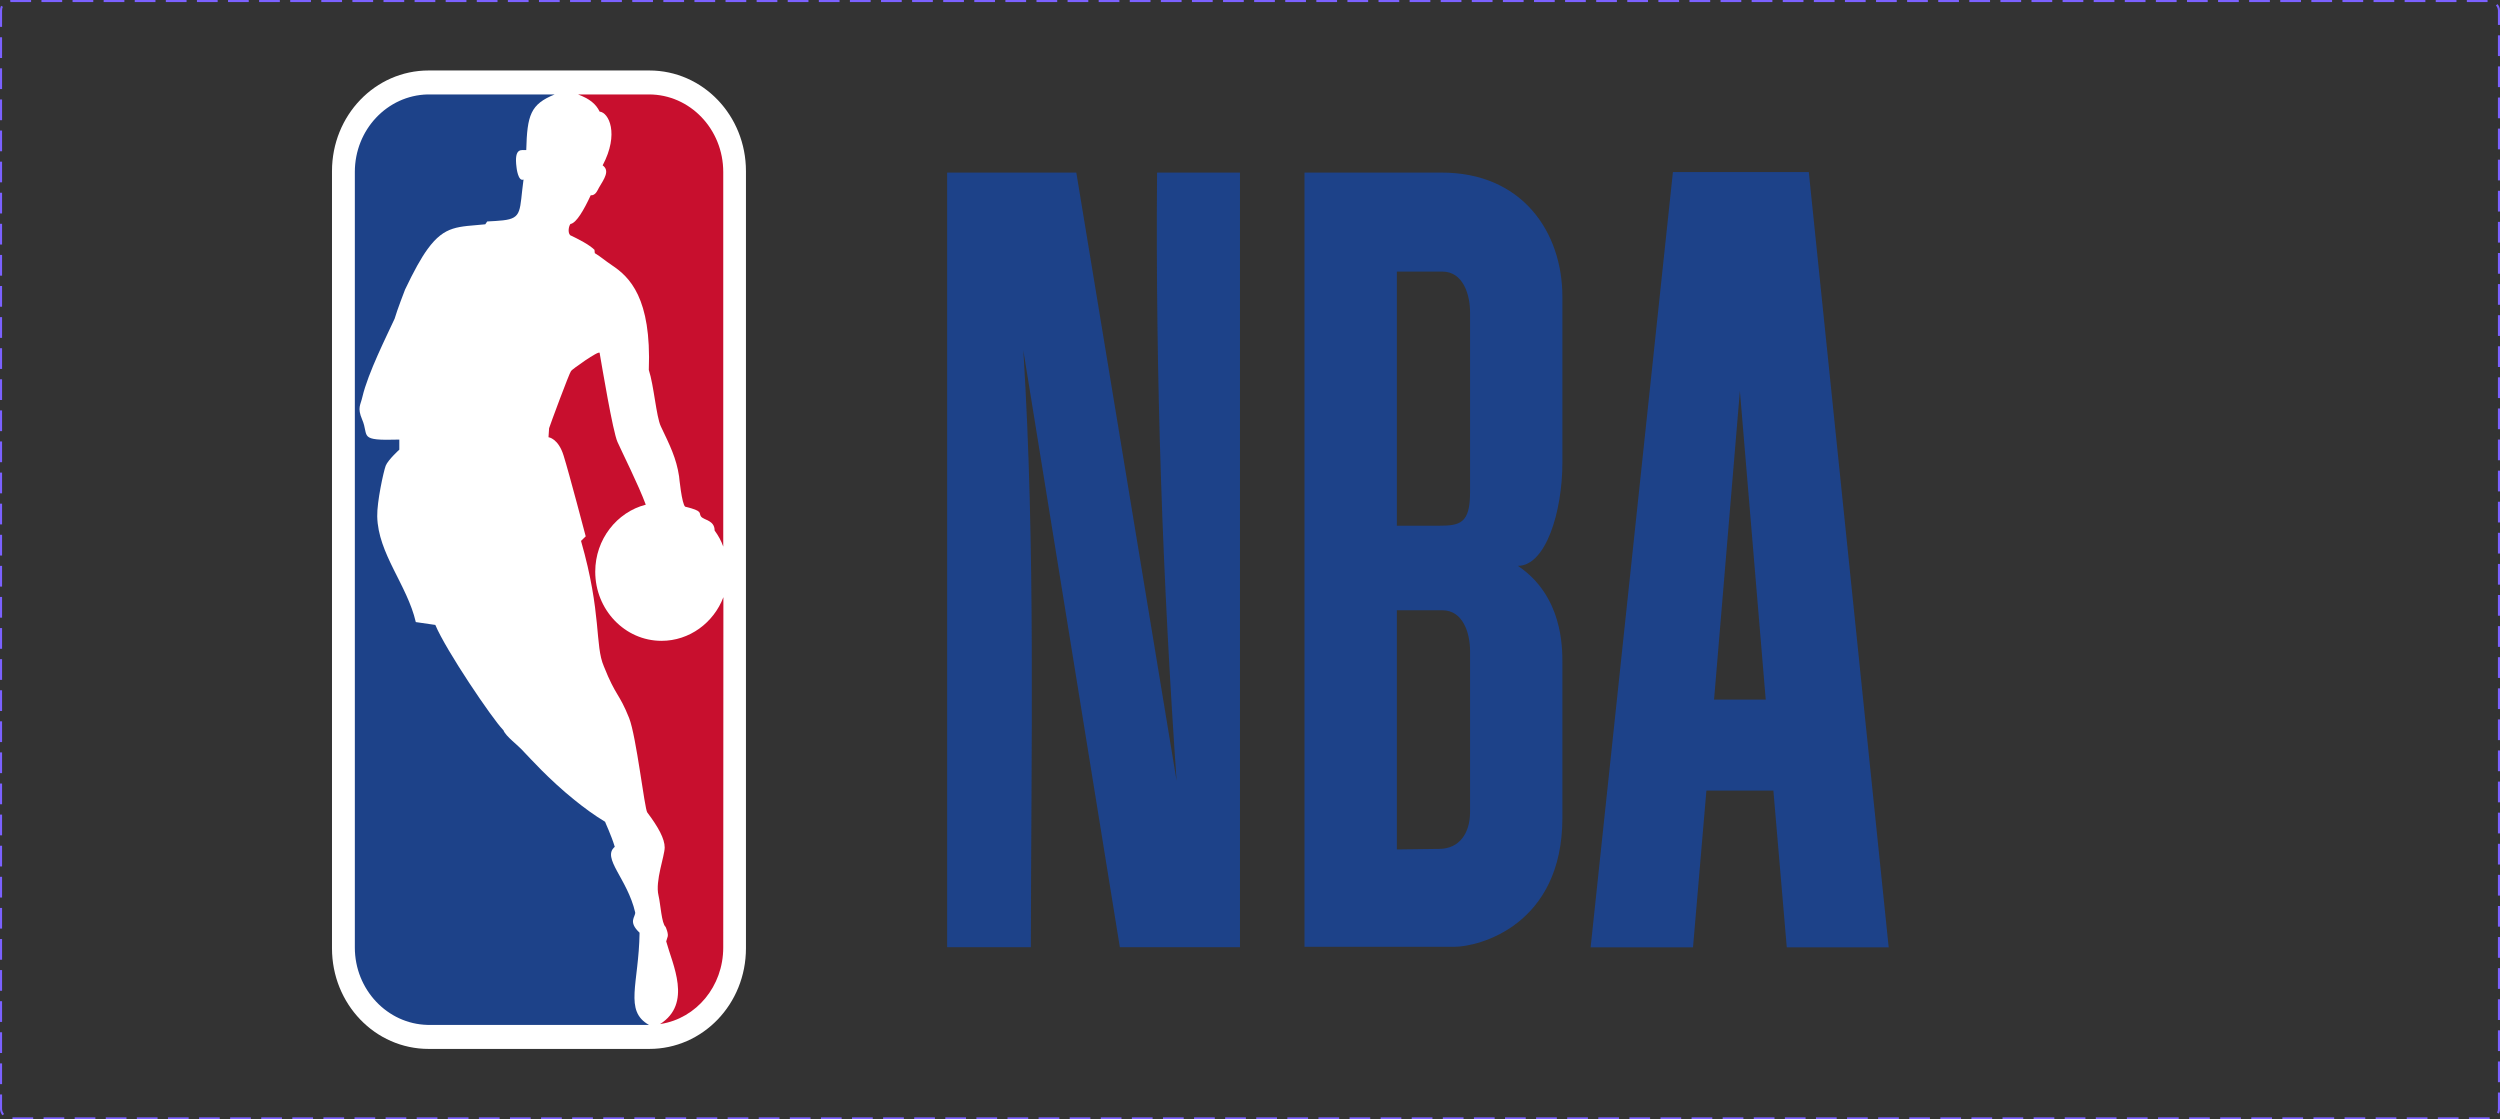 <svg width="1206" height="540" viewBox="0 0 1206 540" fill="none" xmlns="http://www.w3.org/2000/svg">
<rect x="0" y="0" width="1206" height="540" fill="#333333" stroke="none"/>
<path d="M206.781 34H313.219C339.052 34 359.849 55.663 359.849 82.573V457.427C359.849 484.337 339.052 506 313.219 506H206.781C180.948 506 160.151 484.337 160.151 457.427V82.573C160.151 55.663 180.948 34 206.781 34Z" fill="white"/>
<path d="M286.782 120.518L286.93 122.115C290.141 124.092 291.82 125.688 295.103 127.893C303.715 133.595 314.3 143.707 312.986 178.451C315.466 186.054 316.562 200.879 318.751 205.592C323.205 214.944 326.269 221.026 327.583 229.769C327.583 229.769 328.898 243.454 330.575 244.442C339.478 246.571 336.926 247.483 338.166 249.156C339.551 250.98 344.733 250.904 344.733 255.922C346.559 258.431 347.946 260.94 348.894 263.677V82.961C348.894 62.282 332.837 45.556 313.057 45.556H278.825C284.299 47.609 287.438 50.041 289.263 53.843C293.64 54.223 298.825 64.487 290.722 79.768C294.297 82.353 291.524 86.154 288.969 90.488C288.166 91.856 287.364 94.365 284.955 94.213C281.744 101.132 278.02 107.67 275.176 108.05C274.374 109.114 273.788 112.079 275.029 113.448C279.192 115.425 284.226 118.009 286.782 120.518V120.518Z" fill="#C80F2E"/>
<path d="M318.749 493.961L318.386 494.037C334.077 484.078 324.369 465.224 321.378 454.124L321.961 452.222C322.764 450.701 321.086 447.129 321.086 447.129C319.116 445.456 318.678 436.182 317.655 431.925C315.978 425.006 320.647 412.918 320.647 408.812C320.647 404.705 317.655 399.08 312.255 391.934C310.94 390.338 306.999 355.289 303.495 346.394C298.605 334.153 297.145 336.129 291.308 321.458C286.855 311.193 290.358 296.065 280.287 260.94L282.549 258.735C282.549 258.735 274.52 228.173 271.892 219.81C269.336 211.447 264.594 210.915 264.594 210.915L264.885 206.581C265.251 205.289 274.665 179.82 275.468 178.983C275.54 178.451 289.043 168.796 289.261 170.24C290.355 176.474 295.611 208.178 297.873 213.195C300.135 218.289 307.947 233.799 311.522 243.454C297.582 247.027 287.144 260.18 287.144 275.766C287.144 294.165 301.45 309.141 319.112 309.141C332.613 309.141 344.292 300.399 348.963 288.083L348.89 457.092C348.893 475.792 335.974 491.224 318.749 493.961V493.961Z" fill="#C80F2E"/>
<path d="M267.585 45.556C255.908 50.27 254.302 55.515 253.865 72.393C251.895 72.621 247.806 70.645 249.194 80.908C249.194 80.908 249.924 87.751 252.551 86.61C250.508 101.512 252.132 105.241 242.626 106.301C240.583 106.529 238.1 106.681 235.036 106.834L234.087 108.202C221.096 109.494 214.661 108.63 206.278 120.138C203.067 124.548 199.637 130.782 195.404 139.677C195.404 139.677 191.535 149.637 190.366 153.742C186.644 161.877 177.521 179.895 174.821 191.451C173.946 195.405 172.266 196.621 174.675 202.323C178.251 210.534 172.339 212.663 192.629 212.055V216.92C192.629 216.92 187.228 221.786 186.06 224.675C184.966 227.64 181.827 242.161 181.974 249.08C182.338 267.098 196.425 282.15 200.585 300.094L210 301.463C215.109 313.704 237.442 346.697 242.625 352.02C242.698 352.096 242.771 352.173 242.844 352.249C244.011 355.365 249.778 359.244 253.134 363.121C255.179 365.174 264.595 375.818 277.148 385.93C281.756 389.642 286.711 393.304 291.891 396.422C291.745 396.345 294.956 403.036 296.562 408.509C290.139 413.906 302.62 423.792 306.415 440.137C306.634 442.34 302.765 444.547 308.531 449.944C308.167 474.65 300.942 487.578 313.057 494.418H206.278C186.865 493.962 171.172 477.389 171.172 457.089V82.961C171.172 62.51 186.864 46.012 206.278 45.556H267.585Z" fill="#1D4289"/>
<path fill-rule="evenodd" clip-rule="evenodd" d="M456.899 83.258V456.944H497.287C497.393 360.71 499.575 264.088 493.653 168.98L540.216 456.944H598.166V83.258H558.175C557.36 182.338 560.878 280.033 567.597 376.706L519.213 83.258H456.899Z" fill="#1D4289"/>
<path fill-rule="evenodd" clip-rule="evenodd" d="M807.013 83L767.316 457H816.706L823.168 381.374H855.48L861.942 457H911.101L872.558 83H807.013ZM839.324 188.567L851.787 337.496H826.861L839.324 188.567Z" fill="#1D4289"/>
<path d="M629.302 83.258V456.742H701.54C713.381 456.742 753.7 446.394 753.7 394.538V319.944C753.7 312.085 753.766 287.445 732.236 272.968C745.689 272.968 753.7 246.869 753.7 223.153V143.139C753.7 111.964 734.295 83.173 695.309 83.258H629.302ZM673.845 131.008H695.771C705.814 131.008 709.157 142.096 709.157 150.624V237.607C709.157 252.486 704.265 253.61 694.155 253.61H673.845V131.008ZM673.845 294.391H695.771C705.814 294.391 709.157 305.48 709.157 314.008V391.698C709.157 401.821 704.11 409.508 694.155 409.508L673.845 409.766V294.391V294.391Z" fill="#1D4289"/>
<rect x="0.5" y="0.5" width="1205" height="539" rx="4.5" stroke="#7B61FF" stroke-dasharray="10 5"/>
</svg>
